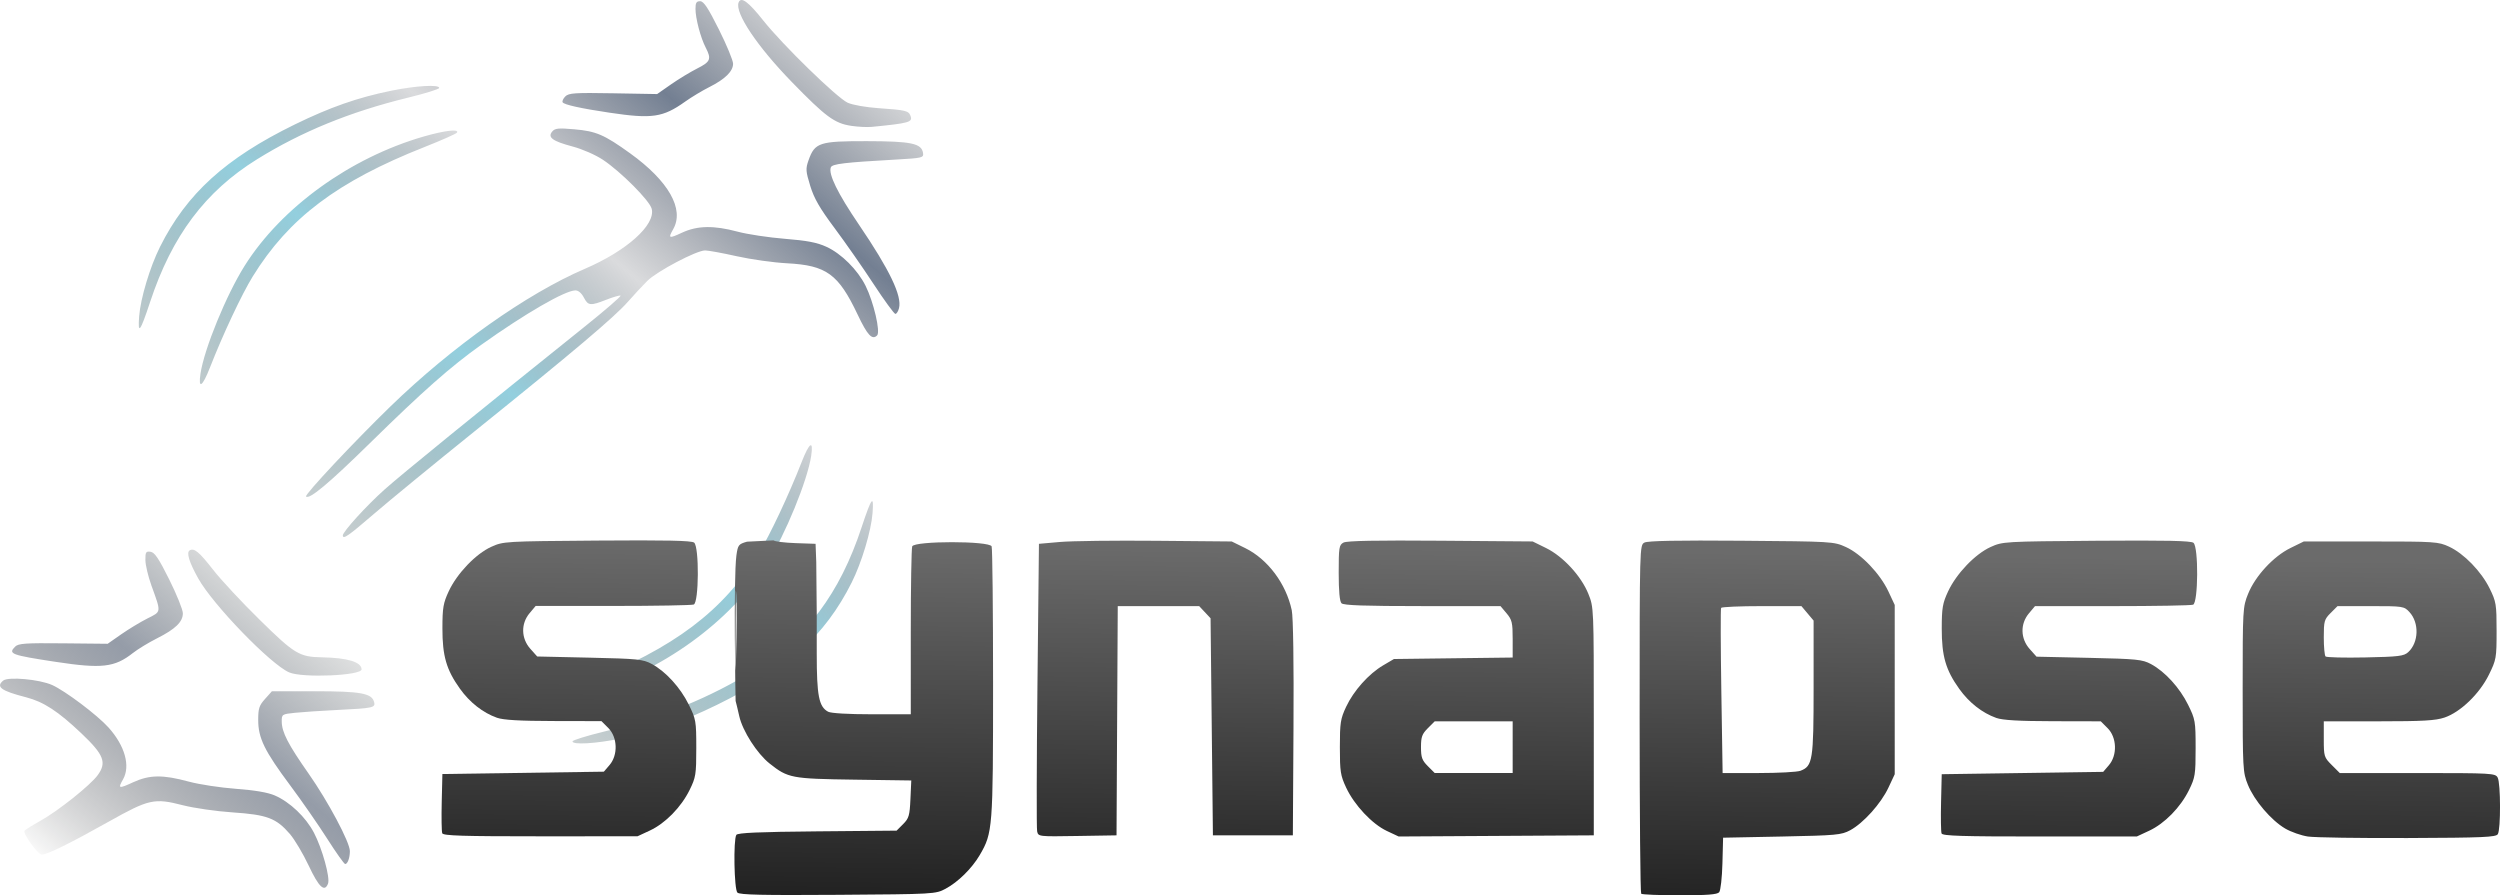 <?xml version="1.0" encoding="UTF-8" standalone="no"?>
<!-- Created with Inkscape (http://www.inkscape.org/) -->

<svg
   xmlns:dc="http://purl.org/dc/elements/1.1/"
   xmlns:cc="http://creativecommons.org/ns#"
   xmlns:rdf="http://www.w3.org/1999/02/22-rdf-syntax-ns#"
   xmlns:svg="http://www.w3.org/2000/svg"
   xmlns="http://www.w3.org/2000/svg"
   xmlns:xlink="http://www.w3.org/1999/xlink"
   xmlns:sodipodi="http://sodipodi.sourceforge.net/DTD/sodipodi-0.dtd"
   xmlns:inkscape="http://www.inkscape.org/namespaces/inkscape"
   width="281.349mm"
   height="100.757mm"
   viewBox="0 0 281.349 100.757"
   version="1.1"
   id="svg7343"
   inkscape:version="0.92.3 (2405546, 2018-03-11)"
   sodipodi:docname="synapse.svg">
  <defs
     id="defs7337">
    <linearGradient
       inkscape:collect="always"
       id="linearGradient7997">
      <stop
         style="stop-color:#595e66;stop-opacity:0.235"
         offset="0"
         id="stop7993" />
      <stop
         id="stop8001"
         offset="0.134"
         style="stop-color:#475770;stop-opacity:0.761" />
      <stop
         style="stop-color:#575b64;stop-opacity:0.22"
         offset="0.274"
         id="stop8003" />
      <stop
         id="stop8005"
         offset="0.42"
         style="stop-color:#8cccdc;stop-opacity:0.937" />
      <stop
         style="stop-color:#595f5f;stop-opacity:0.169"
         offset="0.678"
         id="stop8009" />
      <stop
         style="stop-color:#4d596d;stop-opacity:0.596"
         offset="0.806"
         id="stop8007" />
      <stop
         style="stop-color:#000000;stop-opacity:0;"
         offset="1"
         id="stop7995" />
    </linearGradient>
    <linearGradient
       inkscape:collect="always"
       id="linearGradient7984">
      <stop
         style="stop-color:#6b6b6b;stop-opacity:1"
         offset="0"
         id="stop7980" />
      <stop
         style="stop-color:#212121;stop-opacity:1"
         offset="1"
         id="stop7982" />
    </linearGradient>
    <linearGradient
       inkscape:collect="always"
       xlink:href="#linearGradient7984"
       id="linearGradient7986"
       x1="64.347"
       y1="166.678"
       x2="63.813"
       y2="207.035"
       gradientUnits="userSpaceOnUse" />
    <linearGradient
       inkscape:collect="always"
       xlink:href="#linearGradient7997"
       id="linearGradient7999"
       x1="-54.321"
       y1="65.65"
       x2="-137.174"
       y2="164.807"
       gradientUnits="userSpaceOnUse"
       gradientTransform="translate(44.712,40.943)" />
    <linearGradient
       inkscape:collect="always"
       xlink:href="#linearGradient7984"
       id="linearGradient8011"
       gradientUnits="userSpaceOnUse"
       x1="64.347"
       y1="166.678"
       x2="63.813"
       y2="207.035" />
    <linearGradient
       inkscape:collect="always"
       xlink:href="#linearGradient7984"
       id="linearGradient8013"
       gradientUnits="userSpaceOnUse"
       x1="64.347"
       y1="166.678"
       x2="63.813"
       y2="207.035" />
  </defs>
  <sodipodi:namedview
     id="base"
     pagecolor="#ffffff"
     bordercolor="#666666"
     borderopacity="1.0"
     inkscape:pageopacity="0.0"
     inkscape:pageshadow="2"
     inkscape:zoom="0.98994949"
     inkscape:cx="-75.975828"
     inkscape:cy="99.161215"
     inkscape:document-units="mm"
     inkscape:current-layer="layer1"
     showgrid="false"
     fit-margin-top="0"
     fit-margin-left="0"
     fit-margin-right="0"
     fit-margin-bottom="0"
     inkscape:window-width="3726"
     inkscape:window-height="2049"
     inkscape:window-x="114"
     inkscape:window-y="55"
     inkscape:window-maximized="1" />
  <g
     inkscape:label="Layer 1"
     inkscape:groupmode="layer"
     id="layer1"
     transform="translate(99.717,1.282)">
    <g
       id="g7899"
       transform="translate(1.134,-106.211)">
      <g
         id="g7990">
        <path
           id="path7929-35"
           style="fill:url(#linearGradient7999);fill-opacity:1;stroke-width:0.265"
           d="m -9.558,156.218 c -0.417,2.784 -2.906,8.859 -4.974,12.141 -4.134,6.563 -11.871,12.148 -20.134,14.536 -2.356,0.681 -4.028,0.878 -3.76,0.444 0.079,-0.128 1.723,-0.858 3.654,-1.621 9.82,-3.882 15.279,-7.997 19.339,-14.576 1.232,-1.997 3.373,-6.554 4.805,-10.227 0.857,-2.198 1.343,-2.515 1.07,-0.698 z m 6.903,6.455 c -0.156,2.015 -1.218,5.551 -2.344,7.803 -2.99,5.981 -7.371,9.963 -15.152,13.769 -3.987,1.95 -7.113,3.044 -10.889,3.81 -2.798,0.567 -5.382,0.716 -5.382,0.309 0,-0.13 1.578,-0.621 3.506,-1.092 6.51,-1.589 11.971,-3.818 16.999,-6.939 5.824,-3.615 9.574,-8.618 12.026,-16.045 1.124,-3.403 1.403,-3.768 1.236,-1.616 z m -63.446,39.693 c -0.632,-1.346 -1.589,-2.958 -2.127,-3.581 -1.538,-1.783 -2.559,-2.168 -6.429,-2.428 -1.845,-0.124 -4.367,-0.485 -5.604,-0.804 -3.227,-0.831 -3.824,-0.7 -8.337,1.835 -4.349,2.443 -6.944,3.72 -7.557,3.721 -0.431,2.2e-4 -2.14,-2.364 -1.941,-2.685 0.062,-0.1 0.87,-0.606 1.796,-1.123 2.014,-1.126 5.617,-3.999 6.448,-5.141 1.033,-1.419 0.692,-2.294 -1.825,-4.684 -2.638,-2.505 -4.267,-3.567 -6.257,-4.079 -2.799,-0.72 -3.41,-1.166 -2.56,-1.872 0.558,-0.463 4.073,-0.147 5.508,0.495 1.477,0.661 5.092,3.385 6.351,4.787 1.843,2.052 2.482,4.342 1.627,5.837 -0.596,1.043 -0.492,1.073 1.124,0.329 1.863,-0.858 3.342,-0.876 6.284,-0.079 1.164,0.315 3.551,0.68 5.303,0.809 2.118,0.157 3.582,0.407 4.366,0.746 1.704,0.738 3.478,2.425 4.409,4.195 0.924,1.756 1.841,5.064 1.587,5.726 -0.388,1.011 -1.029,0.418 -2.166,-2.003 z m 2.077,-3.043 c -0.996,-1.564 -2.87,-4.265 -4.164,-6.001 -2.9,-3.891 -3.601,-5.322 -3.604,-7.357 -0.002,-1.305 0.105,-1.638 0.77,-2.381 l 0.773,-0.864 h 4.849 c 5.14,0 6.394,0.229 6.652,1.213 0.167,0.64 -0.097,0.697 -4.184,0.897 -1.746,0.086 -3.86,0.227 -4.696,0.313 -1.495,0.155 -1.521,0.172 -1.516,0.983 0.008,1.202 0.718,2.578 3.016,5.853 2.202,3.138 4.651,7.737 4.651,8.734 0,0.76 -0.252,1.453 -0.529,1.453 -0.114,0 -1.023,-1.28 -2.019,-2.844 z m -4.281,-18.723 c -2.098,-0.911 -8.58,-7.609 -10.24,-10.579 -1.01,-1.809 -1.35,-2.911 -0.969,-3.147 0.505,-0.312 1.084,0.165 2.647,2.177 0.866,1.116 3.229,3.653 5.251,5.638 3.908,3.839 4.455,4.169 6.964,4.213 2.9,0.051 4.475,0.524 4.494,1.349 0.016,0.713 -6.652,0.998 -8.147,0.349 z m -26.244,-1.181 c -5.062,-0.771 -5.415,-0.903 -4.604,-1.714 0.368,-0.368 1.13,-0.421 5.423,-0.377 l 4.995,0.051 1.525,-1.065 c 0.839,-0.586 2.162,-1.386 2.941,-1.779 1.6,-0.806 1.577,-0.618 0.457,-3.72 -0.368,-1.019 -0.672,-2.307 -0.676,-2.863 -0.006,-0.896 0.06,-1.001 0.583,-0.926 0.46,0.066 0.924,0.755 2.105,3.127 0.833,1.673 1.52,3.376 1.527,3.782 0.015,0.968 -0.831,1.789 -2.933,2.846 -0.927,0.466 -2.141,1.207 -2.698,1.645 -2.043,1.61 -3.496,1.777 -8.645,0.992 z m 32.279,-14.239 c 0,-0.416 2.645,-3.326 4.675,-5.142 1.854,-1.66 10.22,-8.469 22.51,-18.322 2.364,-1.895 4.196,-3.48 4.071,-3.522 -0.125,-0.042 -0.843,0.166 -1.596,0.463 -1.802,0.71 -2.054,0.685 -2.539,-0.254 -0.248,-0.48 -0.619,-0.794 -0.939,-0.794 -1.159,0 -5.658,2.6 -10.62,6.137 -3.445,2.456 -6.521,5.173 -12.518,11.058 -4.635,4.548 -6.816,6.371 -7.185,6.003 -0.191,-0.191 5.337,-6.093 9.468,-10.107 6.931,-6.735 15.353,-12.7 21.912,-15.519 4.719,-2.028 7.965,-4.94 7.525,-6.748 -0.223,-0.914 -3.472,-4.18 -5.492,-5.521 -0.836,-0.555 -2.303,-1.198 -3.398,-1.49 -2.278,-0.607 -2.857,-1.03 -2.311,-1.688 0.31,-0.373 0.683,-0.412 2.486,-0.254 2.465,0.215 3.357,0.599 6.276,2.698 4.344,3.125 6.141,6.294 4.851,8.552 -0.593,1.037 -0.489,1.077 0.992,0.387 1.732,-0.806 3.568,-0.839 6.284,-0.111 1.091,0.292 3.469,0.651 5.284,0.797 2.519,0.202 3.629,0.416 4.689,0.901 1.685,0.771 3.505,2.586 4.404,4.389 0.91,1.827 1.694,5.189 1.301,5.583 -0.557,0.557 -1.085,-0.008 -2.19,-2.338 -2.167,-4.573 -3.506,-5.547 -7.945,-5.779 -1.521,-0.08 -4.074,-0.438 -5.674,-0.796 -1.6,-0.358 -3.199,-0.651 -3.553,-0.651 -0.961,0 -5.409,2.345 -6.496,3.425 -0.521,0.517 -1.51,1.58 -2.197,2.362 -1.508,1.715 -6.163,5.648 -17.257,14.579 -4.584,3.69 -9.691,7.88 -11.349,9.312 -2.849,2.459 -3.467,2.885 -3.467,2.392 z m -16.017,-18.208 c 0.417,-2.784 2.906,-8.859 4.974,-12.141 4.134,-6.563 11.871,-12.148 20.134,-14.536 2.356,-0.681 4.028,-0.878 3.76,-0.444 -0.079,0.128 -1.723,0.858 -3.654,1.621 -9.82,3.882 -15.279,7.997 -19.339,14.576 -1.232,1.997 -3.373,6.554 -4.805,10.227 -0.857,2.198 -1.343,2.515 -1.07,0.698 z m -6.903,-6.455 c 0.156,-2.015 1.218,-5.551 2.344,-7.803 2.99,-5.981 7.371,-9.963 15.152,-13.769 3.987,-1.95 7.113,-3.044 10.889,-3.81 2.798,-0.567 5.382,-0.716 5.382,-0.309 0,0.13 -1.578,0.621 -3.506,1.092 -6.51,1.589 -11.971,3.818 -16.999,6.939 -5.824,3.615 -9.574,8.618 -12.026,16.045 -1.124,3.403 -1.403,3.768 -1.236,1.616 z m 82.643,-3.636 c -1.216,-1.855 -3.188,-4.683 -4.383,-6.284 -1.675,-2.244 -2.301,-3.33 -2.736,-4.746 -0.511,-1.665 -0.529,-1.933 -0.192,-2.886 0.704,-1.991 1.213,-2.158 6.545,-2.151 5.032,0.007 6.185,0.251 6.342,1.344 0.075,0.524 -0.076,0.56 -3.043,0.727 -5.839,0.328 -7.187,0.489 -7.335,0.877 -0.292,0.762 0.765,2.919 3.16,6.445 3.457,5.09 4.861,8.015 4.513,9.4 -0.089,0.356 -0.274,0.647 -0.411,0.647 -0.137,0 -1.243,-1.518 -2.459,-3.373 z m -2.52,-17.793 c -1.866,-0.279 -2.86,-1.014 -6.665,-4.923 -3.915,-4.023 -6.442,-7.798 -5.997,-8.958 0.268,-0.699 1.09,-0.098 2.776,2.027 2.175,2.744 8.294,8.704 9.499,9.254 0.552,0.252 2.059,0.517 3.496,0.616 3.017,0.207 3.353,0.287 3.569,0.849 0.279,0.726 -0.098,0.835 -4.35,1.254 -0.509,0.05 -1.557,-0.003 -2.328,-0.118 z m -27.174,-1.474 c -3.246,-0.484 -5.123,-0.899 -5.29,-1.169 -0.077,-0.124 0.058,-0.423 0.3,-0.665 0.385,-0.385 1.055,-0.428 5.386,-0.352 l 4.946,0.087 1.562,-1.09 c 0.859,-0.6 2.187,-1.405 2.951,-1.79 1.501,-0.757 1.623,-1.059 0.951,-2.358 -0.573,-1.107 -1.142,-3.269 -1.146,-4.352 -0.002,-0.682 0.105,-0.86 0.52,-0.86 0.405,0 0.886,0.724 2.117,3.185 0.876,1.752 1.593,3.484 1.593,3.848 0,0.856 -0.899,1.74 -2.679,2.633 -0.782,0.393 -2.009,1.131 -2.726,1.642 -2.493,1.775 -3.712,1.953 -8.486,1.24 z"
           inkscape:connector-curvature="0" />
      </g>
      <g
         id="g7978"
         style="fill:url(#linearGradient7986);fill-opacity:1">
        <path
           sodipodi:nodetypes="ccccccccccccccccccscscsccssccccccccscccscccccccscsccccccscccscccccscscsccsccscsccscccccccsccsccccccccccsscccccccccccsccccssccccsccscscsccssccccccccsssccccccccccccccccccsccscsccccsscsccccc"
           inkscape:connector-curvature="0"
           id="path7929-3"
           d="m -17.865,205.379 c -0.366,-0.366 -0.468,-5.943 -0.118,-6.493 0.149,-0.234 2.551,-0.338 9.118,-0.397 l 8.917,-0.08 0.731,-0.732 c 0.653,-0.653 0.742,-0.957 0.826,-2.823 l 0.095,-2.091 -6.443,-0.092 c -7.047,-0.1 -7.429,-0.173 -9.494,-1.809 -1.417,-1.122 -3.046,-3.663 -3.422,-5.337 -0.173,-0.772 -0.359,-1.545 -0.412,-1.717 0,0 -0.259,-13.73 0.093,-16.394 0.166,-1.158 0.242,-1.255 1.195,-1.525 l 2.986,-0.147 c 0.128,0.128 1.243,0.267 2.479,0.31 l 2.247,0.078 0.077,2.051 0.055,5.831 v 4.468 c 0,4.759 0.241,5.989 1.283,6.547 0.321,0.172 2.283,0.286 4.917,0.286 h 4.383 v -9.239 c 0,-5.081 0.072,-9.427 0.161,-9.657 0.241,-0.629 8.698,-0.629 8.939,0 0.088,0.23 0.161,7.17 0.161,15.423 0,16.303 -0.041,16.825 -1.496,19.309 -0.886,1.512 -2.441,3.045 -3.851,3.799 -1.124,0.6 -1.248,0.607 -12.118,0.683 -8.473,0.059 -11.058,0.002 -11.311,-0.251 z m -0.102,-28.674 c 0.053,-2.686 0.019,-5.085 -0.075,-5.331 0,0 -0.126,16.101 0.075,5.331 z m 101.815,28.804 c -0.097,-0.097 -0.176,-8.963 -0.176,-19.702 0,-19.418 0.003,-19.527 0.543,-19.816 0.375,-0.201 3.74,-0.265 10.914,-0.208 10.236,0.082 10.389,0.091 11.748,0.705 1.735,0.785 3.848,2.99 4.79,4.999 l 0.713,1.522 v 9.525 9.525 l -0.709,1.513 c -0.84,1.793 -2.824,3.999 -4.311,4.796 -0.986,0.528 -1.553,0.58 -7.679,0.703 l -6.615,0.132 -0.076,2.895 c -0.042,1.592 -0.205,3.051 -0.363,3.241 -0.215,0.259 -1.341,0.346 -4.444,0.346 -2.286,0 -4.236,-0.079 -4.333,-0.176 z m 17.918,-13.835 c 1.383,-0.526 1.485,-1.171 1.485,-9.371 v -7.533 l -0.685,-0.814 -0.685,-0.814 h -4.459 c -2.452,0 -4.513,0.089 -4.579,0.198 -0.066,0.109 -0.055,4.336 0.024,9.393 l 0.144,9.194 h 4.045 c 2.224,0 4.344,-0.114 4.711,-0.253 z m 57.122,7.398 c -0.76,-0.113 -1.91,-0.517 -2.558,-0.896 -1.587,-0.93 -3.483,-3.153 -4.202,-4.926 -0.572,-1.409 -0.59,-1.747 -0.59,-10.716 0,-9.074 0.012,-9.291 0.614,-10.781 0.811,-2.007 2.846,-4.209 4.76,-5.149 l 1.506,-0.739 h 7.541 c 7.197,0 7.598,0.026 8.793,0.579 1.685,0.778 3.636,2.786 4.584,4.716 0.73,1.486 0.778,1.781 0.778,4.763 0,3.057 -0.033,3.247 -0.866,4.94 -1.053,2.141 -3.19,4.203 -4.992,4.817 -1.005,0.342 -2.446,0.425 -7.418,0.425 h -6.171 v 2.011 c 0,1.934 0.034,2.045 0.9,2.91 l 0.9,0.9 h 8.748 c 8.379,0 8.76,0.022 9.022,0.512 0.342,0.64 0.355,5.83 0.015,6.367 -0.215,0.34 -1.663,0.402 -10.116,0.435 -5.426,0.021 -10.487,-0.055 -11.247,-0.169 z m 11.274,-20.745 c 1.195,-1.083 1.265,-3.308 0.141,-4.521 -0.602,-0.65 -0.702,-0.665 -4.354,-0.665 h -3.737 l -0.773,0.773 c -0.716,0.716 -0.773,0.92 -0.773,2.734 0,1.078 0.089,2.05 0.198,2.159 0.109,0.109 2.121,0.159 4.471,0.11 3.752,-0.077 4.34,-0.149 4.828,-0.59 z M 15.867,198.482 c -0.073,-0.331 -0.056,-7.745 0.036,-16.477 l 0.168,-15.875 2.381,-0.209 c 1.31,-0.115 6.191,-0.175 10.848,-0.132 l 8.467,0.077 1.509,0.741 c 2.546,1.25 4.61,4.005 5.247,7.004 0.162,0.763 0.238,5.945 0.194,13.29 l -0.071,12.039 h -4.498 -4.498 l -0.132,-12.216 -0.132,-12.216 -0.641,-0.683 -0.641,-0.683 h -4.582 -4.582 l -0.069,12.898 -0.069,12.898 -4.402,0.072 c -4.39,0.072 -4.402,0.071 -4.533,-0.529 z m 39.362,-0.035 c -1.663,-0.781 -3.659,-2.905 -4.583,-4.875 -0.64,-1.366 -0.709,-1.808 -0.709,-4.556 0,-2.742 0.07,-3.191 0.704,-4.544 0.852,-1.817 2.545,-3.71 4.176,-4.669 l 1.206,-0.709 6.681,-0.083 6.681,-0.083 v -2.08 c 0,-1.852 -0.075,-2.169 -0.685,-2.894 l -0.685,-0.814 h -8.787 c -6.482,0 -8.87,-0.083 -9.105,-0.318 -0.211,-0.211 -0.318,-1.362 -0.318,-3.43 0,-2.868 0.043,-3.136 0.543,-3.403 0.375,-0.201 3.74,-0.265 10.914,-0.208 l 10.371,0.083 1.506,0.739 c 1.914,0.94 3.949,3.141 4.76,5.149 0.613,1.518 0.614,1.543 0.614,14.353 v 12.832 l -10.98,0.065 -10.98,0.065 z m 14.155,-9.431 v -2.91 h -4.386 -4.386 l -0.773,0.773 c -0.655,0.655 -0.773,0.983 -0.773,2.137 0,1.154 0.119,1.482 0.773,2.137 l 0.773,0.773 h 4.386 4.386 z m 48.269,9.708 c -0.073,-0.19 -0.099,-1.768 -0.058,-3.506 l 0.075,-3.16 9.085,-0.132 9.085,-0.132 0.638,-0.742 c 0.972,-1.131 0.907,-3.13 -0.135,-4.173 l -0.773,-0.773 -5.378,-0.012 c -3.83,-0.008 -5.668,-0.115 -6.384,-0.37 -1.586,-0.566 -3.053,-1.717 -4.163,-3.266 -1.525,-2.13 -1.976,-3.684 -1.972,-6.803 0.003,-2.311 0.093,-2.838 0.713,-4.168 0.936,-2.006 3.049,-4.214 4.786,-4.999 1.36,-0.615 1.5,-0.623 11.916,-0.703 7.79,-0.059 10.637,7.9e-4 10.914,0.231 0.58,0.481 0.54,6.741 -0.044,6.965 -0.23,0.088 -4.327,0.161 -9.105,0.161 h -8.686 l -0.685,0.814 c -0.992,1.179 -0.956,2.843 0.086,4.01 l 0.771,0.864 5.909,0.132 c 5.395,0.121 6.001,0.182 6.968,0.7 1.582,0.849 3.234,2.66 4.182,4.586 0.808,1.64 0.845,1.852 0.845,4.895 0,2.95 -0.054,3.29 -0.743,4.693 -0.958,1.951 -2.738,3.77 -4.486,4.584 l -1.385,0.645 -10.922,0.003 c -8.755,0.002 -10.949,-0.066 -11.055,-0.344 z"
           style="fill:url(#linearGradient8011);fill-opacity:1;stroke-width:0.265" />
        <path
           sodipodi:nodetypes="cccccccccccccsccscsccccsscsccccc"
           inkscape:connector-curvature="0"
           id="path7929-3-0"
           d="m -51.081,198.703 c -0.073,-0.19 -0.099,-1.768 -0.058,-3.506 l 0.075,-3.16 9.085,-0.132 9.085,-0.132 0.638,-0.742 c 0.972,-1.131 0.907,-3.13 -0.135,-4.173 l -0.773,-0.773 -5.378,-0.012 c -3.83,-0.008 -5.668,-0.115 -6.384,-0.37 -1.586,-0.566 -3.053,-1.717 -4.163,-3.266 -1.525,-2.13 -1.976,-3.684 -1.972,-6.803 0.003,-2.311 0.093,-2.838 0.713,-4.168 0.936,-2.006 3.049,-4.214 4.786,-4.999 1.36,-0.615 1.5,-0.623 11.916,-0.703 7.79,-0.059 10.637,7.9e-4 10.914,0.231 0.58,0.481 0.54,6.741 -0.044,6.965 -0.23,0.088 -4.327,0.161 -9.105,0.161 h -8.686 l -0.685,0.814 c -0.992,1.179 -0.956,2.843 0.086,4.01 l 0.771,0.864 5.909,0.132 c 5.395,0.121 6.001,0.182 6.968,0.7 1.582,0.849 3.234,2.66 4.182,4.586 0.808,1.64 0.845,1.852 0.845,4.895 0,2.95 -0.054,3.29 -0.743,4.693 -0.958,1.951 -2.738,3.77 -4.486,4.584 l -1.385,0.645 -10.922,0.003 c -8.755,0.002 -10.949,-0.066 -11.055,-0.344 z"
           style="fill:url(#linearGradient8013);fill-opacity:1;stroke-width:0.265" />
      </g>
    </g>
  </g>
</svg>
